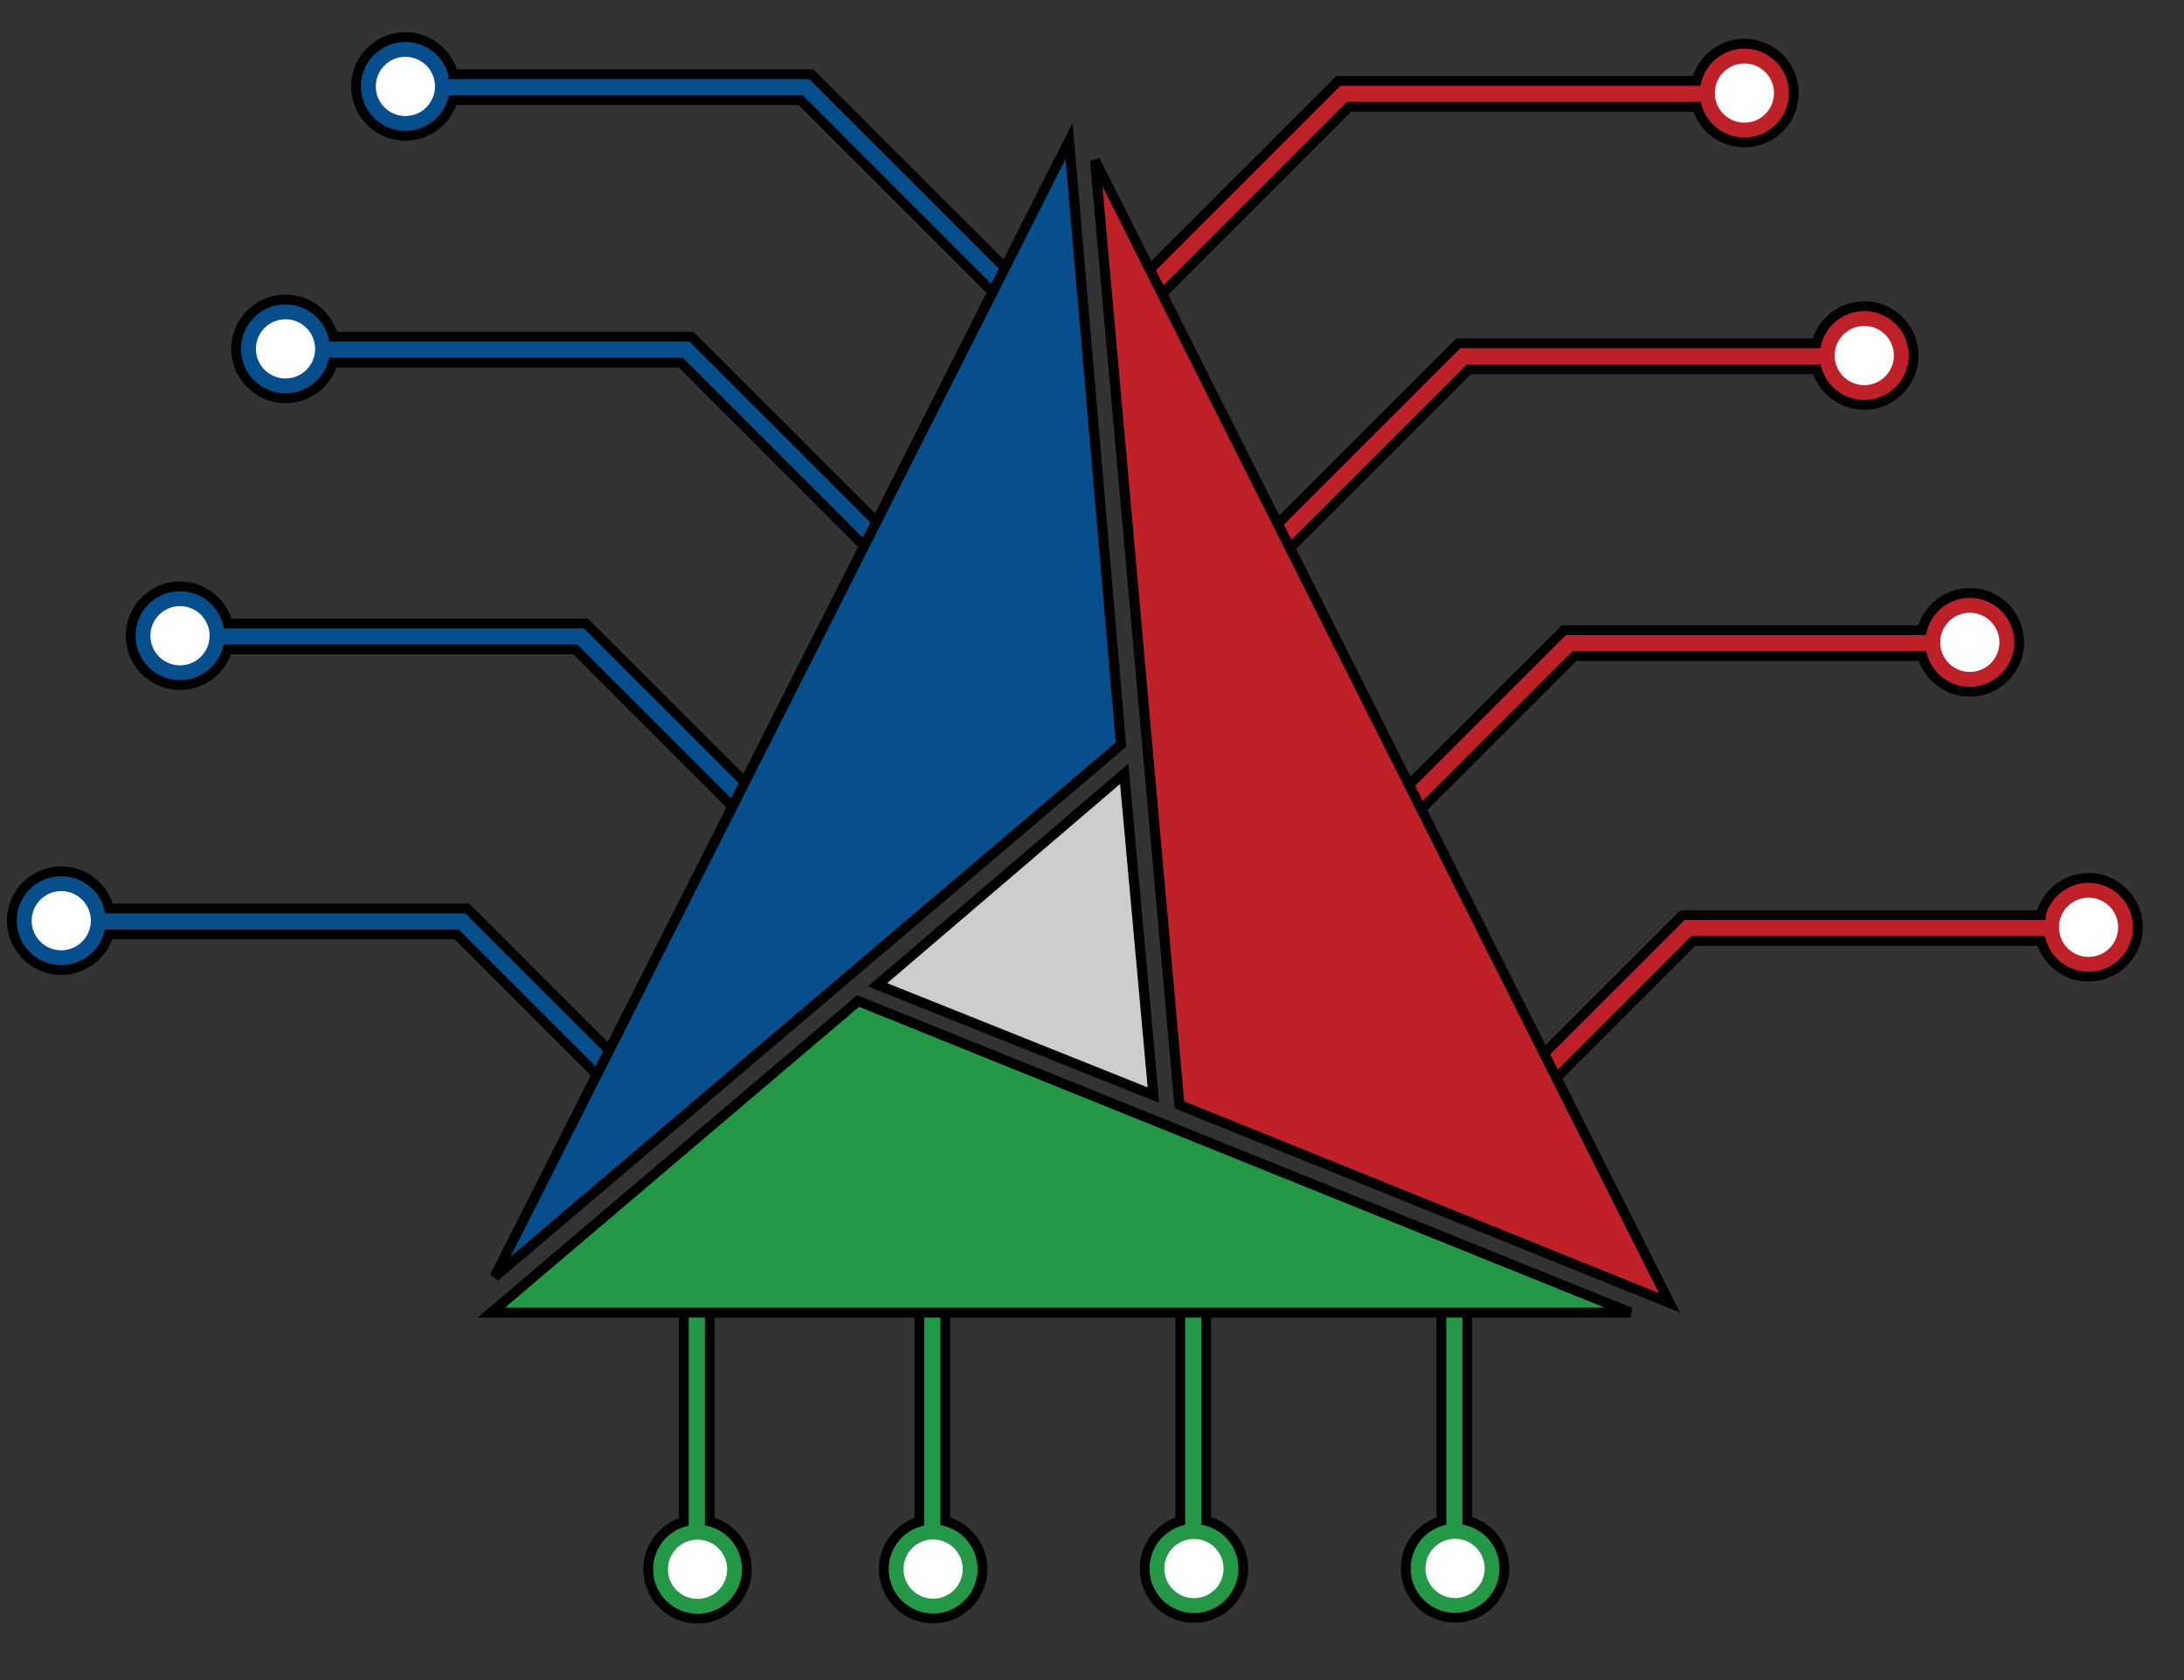 <?xml version="1.0" encoding="UTF-8" standalone="no"?>
<!-- Generator: Adobe Illustrator 22.1.0, SVG Export Plug-In . SVG Version: 6.00 Build 0) -->

<svg
   x="0px"
   y="0px"
   viewBox="0 0 65 50"
   xml:space="preserve"
   version="1.1"
   id="svg39"
   sodipodi:docname="SoCMakeLogo3.svg"
   width="65"
   height="50"
   inkscape:version="1.2.2 (b0a8486541, 2022-12-01)"
   inkscape:export-filename="SoCMakeLogo2.png"
   inkscape:export-xdpi="1536"
   inkscape:export-ydpi="1536"
   xmlns:inkscape="http://www.inkscape.org/namespaces/inkscape"
   xmlns:sodipodi="http://sodipodi.sourceforge.net/DTD/sodipodi-0.dtd"
   xmlns="http://www.w3.org/2000/svg"
   xmlns:svg="http://www.w3.org/2000/svg"
   xmlns:rdf="http://www.w3.org/1999/02/22-rdf-syntax-ns#"
   xmlns:cc="http://creativecommons.org/ns#"
   xmlns:dc="http://purl.org/dc/elements/1.1/"><rect x="0" y="0" width="65" height="50" fill="#333333" stroke="none"/><defs
   id="defs43">                </defs><sodipodi:namedview
   pagecolor="#ffffff"
   bordercolor="#666666"
   borderopacity="1"
   objecttolerance="10"
   gridtolerance="10"
   guidetolerance="10"
   inkscape:pageopacity="0"
   inkscape:pageshadow="2"
   inkscape:window-width="1916"
   inkscape:window-height="1019"
   id="namedview41"
   showgrid="false"
   inkscape:zoom="5.6568543"
   inkscape:cx="58.866639"
   inkscape:cy="43.487067"
   inkscape:window-x="0"
   inkscape:window-y="0"
   inkscape:window-maximized="1"
   inkscape:current-layer="svg39"
   inkscape:showpageshadow="2"
   inkscape:pagecheckerboard="0"
   inkscape:deskcolor="#d1d1d1" /> <style
   type="text/css"
   id="style2"> .st0{fill:#064F8C;} .st1{fill:#249847;} .st2{fill:#BE2128;} .st3{fill:#172C36;} .st4{fill:#CDCDCE;} </style> <g
   id="Layer_2"
   transform="translate(0,18.6)"> </g>  <path
   id="rect266"
   style="fill:#064f8c;fill-opacity:1;stroke:#000000;stroke-width:0.291;stroke-dasharray:none;stroke-opacity:1"
   d="m 12.065,1.104 a 1.469,1.469 0 0 0 -1.469,1.469 1.469,1.469 0 0 0 1.469,1.467 1.469,1.469 0 0 0 1.411,-1.06 h 10.354 l 5.709,5.709 0.545,-0.545 -5.937,-5.935 h -0.002 -10.658 A 1.469,1.469 0 0 0 12.065,1.104 Z" /><circle
   style="fill:#ffffff;fill-opacity:1;stroke-width:2.064;stroke-dasharray:none"
   id="path1347-6"
   cx="12.065"
   cy="2.572"
   r="0.881" /><path
   id="rect266-7"
   style="fill:#064f8c;fill-opacity:1;stroke:#000000;stroke-width:0.291;stroke-dasharray:none;stroke-opacity:1"
   d="M 8.497,8.915 A 1.469,1.469 0 0 0 7.028,10.384 1.469,1.469 0 0 0 8.497,11.851 1.469,1.469 0 0 0 9.909,10.791 H 20.262 l 5.709,5.709 0.545,-0.545 -5.937,-5.935 -0.002,-1.3e-5 H 9.92 A 1.469,1.469 0 0 0 8.497,8.915 Z" /><circle
   style="fill:#ffffff;fill-opacity:1;stroke-width:2.064;stroke-dasharray:none"
   id="path1347-6-5"
   cx="8.497"
   cy="10.383"
   r="0.881" /><path
   id="rect266-7-9"
   style="fill:#064f8c;fill-opacity:1;stroke:#000000;stroke-width:0.291;stroke-dasharray:none;stroke-opacity:1"
   d="m 5.357,17.451 a 1.469,1.469 0 0 0 -1.469,1.469 1.469,1.469 0 0 0 1.469,1.467 1.469,1.469 0 0 0 1.411,-1.06 H 17.122 l 5.709,5.709 0.545,-0.545 -5.937,-5.935 -0.002,-1.4e-5 H 6.779 A 1.469,1.469 0 0 0 5.357,17.451 Z" /><circle
   style="fill:#ffffff;fill-opacity:1;stroke-width:2.064;stroke-dasharray:none"
   id="path1347-6-5-1"
   cx="5.357"
   cy="18.92"
   r="0.881" /><path
   id="rect266-7-9-2"
   style="fill:#064f8c;fill-opacity:1;stroke:#000000;stroke-width:0.291;stroke-dasharray:none;stroke-opacity:1"
   d="M 1.823,25.931 A 1.469,1.469 0 0 0 0.353,27.4 1.469,1.469 0 0 0 1.823,28.868 1.469,1.469 0 0 0 3.234,27.807 H 13.588 l 5.709,5.709 0.545,-0.545 -5.937,-5.935 -0.002,-1.4e-5 H 3.245 A 1.469,1.469 0 0 0 1.822,25.931 Z" /><circle
   style="fill:#ffffff;fill-opacity:1;stroke-width:2.064;stroke-dasharray:none"
   id="path1347-6-5-1-7"
   cx="1.823"
   cy="27.4"
   r="0.881" /><path
   id="rect266-0"
   style="fill:#be2128;fill-opacity:1;stroke:#000000;stroke-width:0.291;stroke-dasharray:none;stroke-opacity:1"
   d="M 51.917,1.302 A 1.469,1.469 0 0 1 53.386,2.771 1.469,1.469 0 0 1 51.917,4.238 1.469,1.469 0 0 1 50.505,3.178 H 40.152 L 34.443,8.887 33.898,8.342 39.834,2.407 h 0.002 10.658 a 1.469,1.469 0 0 1 1.423,-1.105 z" /><circle
   style="fill:#ffffff;fill-opacity:1;stroke-width:2.064;stroke-dasharray:none"
   id="path1347-6-9"
   cx="-51.917"
   cy="2.77"
   r="0.881"
   transform="scale(-1,1)" /><path
   id="rect266-7-3"
   style="fill:#be2128;fill-opacity:1;stroke:#000000;stroke-width:0.291;stroke-dasharray:none;stroke-opacity:1"
   d="m 55.484,9.113 a 1.469,1.469 0 0 1 1.469,1.469 1.469,1.469 0 0 1 -1.469,1.467 1.469,1.469 0 0 1 -1.411,-1.06 H 43.719 l -5.709,5.709 -0.545,-0.545 5.937,-5.935 0.002,-1.3e-5 h 10.658 a 1.469,1.469 0 0 1 1.423,-1.105 z" /><circle
   style="fill:#ffffff;fill-opacity:1;stroke-width:2.064;stroke-dasharray:none"
   id="path1347-6-5-6"
   cx="-55.484"
   cy="10.581"
   r="0.881"
   transform="scale(-1,1)" /><path
   id="rect266-7-9-0"
   style="fill:#be2128;fill-opacity:1;stroke:#000000;stroke-width:0.291;stroke-dasharray:none;stroke-opacity:1"
   d="m 58.625,17.649 a 1.469,1.469 0 0 1 1.469,1.469 1.469,1.469 0 0 1 -1.469,1.467 1.469,1.469 0 0 1 -1.411,-1.06 H 46.86 l -5.709,5.709 -0.545,-0.545 5.937,-5.935 0.002,-1.4e-5 h 10.658 a 1.469,1.469 0 0 1 1.423,-1.105 z" /><circle
   style="fill:#ffffff;fill-opacity:1;stroke-width:2.064;stroke-dasharray:none"
   id="path1347-6-5-1-6"
   cx="-58.625"
   cy="19.117"
   r="0.881"
   transform="scale(-1,1)" /><path
   id="rect266-7-9-2-2"
   style="fill:#be2128;fill-opacity:1;stroke:#000000;stroke-width:0.291;stroke-dasharray:none;stroke-opacity:1"
   d="m 62.159,26.129 a 1.469,1.469 0 0 1 1.469,1.469 1.469,1.469 0 0 1 -1.469,1.467 1.469,1.469 0 0 1 -1.411,-1.06 H 50.394 l -5.709,5.709 -0.545,-0.545 5.937,-5.935 0.002,-1.4e-5 h 10.658 a 1.469,1.469 0 0 1 1.423,-1.105 z" /><circle
   style="fill:#ffffff;fill-opacity:1;stroke-width:2.064;stroke-dasharray:none"
   id="path1347-6-5-1-7-6"
   cx="-62.159"
   cy="27.597"
   r="0.881"
   transform="scale(-1,1)" /><path
   id="rect266-0-8"
   style="fill:#249847;fill-opacity:1;stroke:#000000;stroke-width:0.291;stroke-dasharray:none;stroke-opacity:1"
   d="m 22.228,46.703 c 3.87e-4,0.812 -0.658,1.47 -1.469,1.469 -0.811,-6.45e-4 -1.468,-0.658 -1.467,-1.469 -3.05e-4,-0.654 0.432,-1.23 1.06,-1.411 V 34.938 l -0.005,-0.456 0.774,0.022 0.025,0.083 -0.023,0.034 v 10.658 c 0.65,0.166 1.105,0.752 1.105,1.423 z"
   sodipodi:nodetypes="cccccccccccc" /><circle
   style="fill:#ffffff;fill-opacity:1;stroke-width:2.064;stroke-dasharray:none"
   id="path1347-6-9-7"
   cx="-46.703"
   cy="-20.76"
   r="0.881"
   transform="matrix(0,-1,-1,0,0,0)" /><path
   id="rect266-0-8-2"
   style="fill:#249847;fill-opacity:1;stroke:#000000;stroke-width:0.291;stroke-dasharray:none;stroke-opacity:1"
   d="m 29.24,46.697 c 3.87e-4,0.812 -0.658,1.47 -1.469,1.469 -0.811,-6.45e-4 -1.468,-0.658 -1.467,-1.469 -3.05e-4,-0.654 0.432,-1.23 1.06,-1.411 V 34.932 l -0.005,-0.456 0.774,0.022 0.025,0.083 -0.023,0.034 v 10.658 c 0.65,0.166 1.105,0.752 1.105,1.423 z"
   sodipodi:nodetypes="cccccccccccc" /><circle
   style="fill:#ffffff;fill-opacity:1;stroke-width:2.064;stroke-dasharray:none"
   id="path1347-6-9-7-28"
   cx="-46.697"
   cy="-27.771"
   r="0.881"
   transform="matrix(0,-1,-1,0,0,0)" /><path
   id="rect266-0-8-9"
   style="fill:#249847;fill-opacity:1;stroke:#000000;stroke-width:0.291;stroke-dasharray:none;stroke-opacity:1"
   d="m 37.003,46.682 c 3.87e-4,0.812 -0.658,1.47 -1.469,1.469 -0.811,-6.45e-4 -1.468,-0.658 -1.467,-1.469 -3.05e-4,-0.654 0.432,-1.23 1.06,-1.411 V 34.917 l -0.005,-0.456 0.774,0.022 0.025,0.083 -0.023,0.034 v 10.658 c 0.65,0.166 1.105,0.752 1.105,1.423 z"
   sodipodi:nodetypes="cccccccccccc" /><circle
   style="fill:#ffffff;fill-opacity:1;stroke-width:2.064;stroke-dasharray:none"
   id="path1347-6-9-7-73"
   cx="-46.682"
   cy="-35.534"
   r="0.881"
   transform="matrix(0,-1,-1,0,0,0)" /><path
   id="rect266-0-8-9-9"
   style="fill:#249847;fill-opacity:1;stroke:#000000;stroke-width:0.291;stroke-dasharray:none;stroke-opacity:1"
   d="m 44.774,46.677 c 3.87e-4,0.812 -0.658,1.47 -1.469,1.469 -0.811,-6.45e-4 -1.468,-0.658 -1.467,-1.469 -3.05e-4,-0.654 0.432,-1.23 1.06,-1.411 v -7.039 l -0.016,-0.645 0.398,0.116 0.241,0.129 0.147,0.446 v 6.981 c 0.65,0.166 1.105,0.752 1.105,1.423 z"
   sodipodi:nodetypes="cccccccccccc" /><circle
   style="fill:#ffffff;fill-opacity:1;stroke-width:2.064;stroke-dasharray:none"
   id="path1347-6-9-7-73-3"
   cx="-46.677"
   cy="-43.306"
   r="0.881"
   transform="matrix(0,-1,-1,0,0,0)" /><g
   id="g922"
   transform="matrix(1.215,0,0,1.215,6.626,-14.835)"
   style="stroke:#000000;stroke-width:0.247;stroke-dasharray:none;stroke-opacity:1"><polygon
     transform="matrix(0.795,0,0,0.795,3.8,12.64)"
     class="st0"
     points="3.6,38.8 22.9,22.4 21.3,3.8 "
     id="polygon6"
     style="fill:#064f8c;stroke:#000000;stroke-width:0.311;stroke-dasharray:none;stroke-opacity:1" /><polygon
     transform="matrix(0.795,0,0,0.795,3.8,12.64)"
     class="st1"
     points="14.8,30.3 3.5,39.9 38.6,39.9 "
     id="polygon8"
     style="fill:#249847;stroke:#000000;stroke-width:0.311;stroke-dasharray:none;stroke-opacity:1" /><polygon
     transform="matrix(0.795,0,0,0.795,3.8,12.64)"
     class="st2"
     points="22.1,4.4 24.7,33.5 39.8,39.6 "
     id="polygon10"
     style="fill:#be2128;stroke:#000000;stroke-width:0.311;stroke-dasharray:none;stroke-opacity:1" /><polygon
     transform="matrix(0.795,0,0,0.795,3.8,12.64)"
     style="fill:#cdcdce;stroke:#000000;stroke-width:0.311;stroke-dasharray:none;stroke-opacity:1"
     id="polygon34"
     points="23,23.3 15.4,29.8 23.9,33.2 "
     class="st4" /></g></svg>
